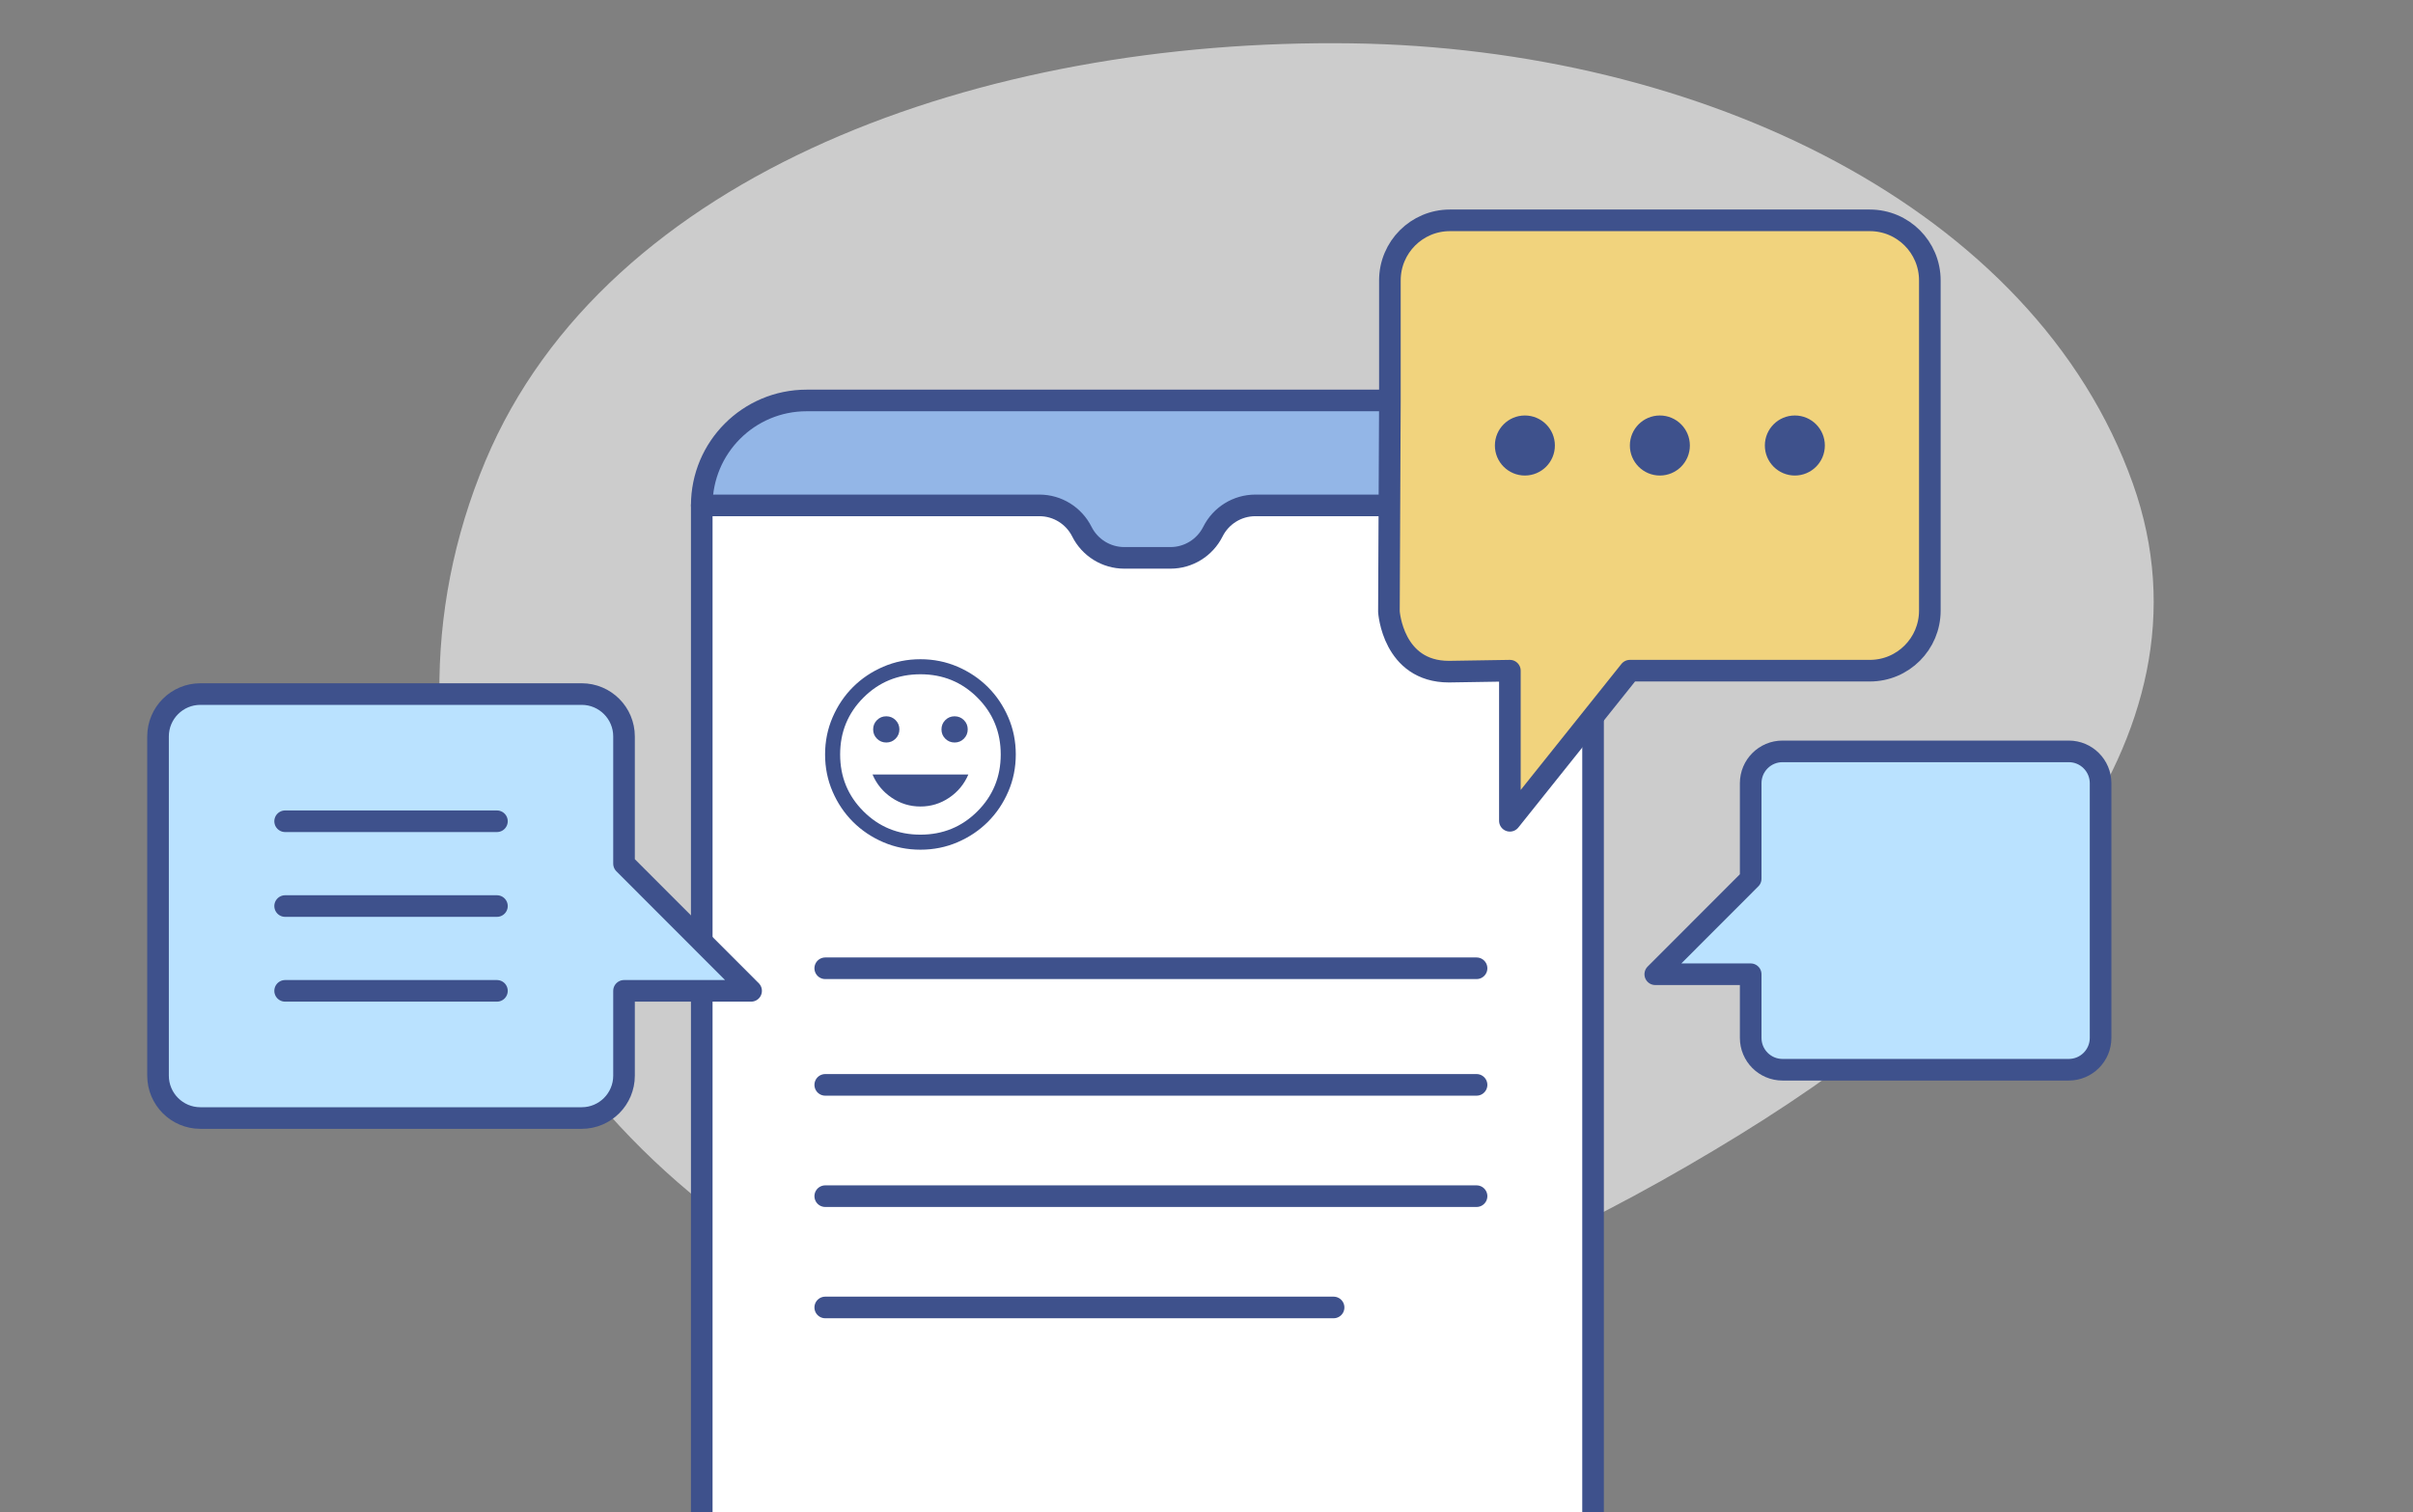 <svg width="335" height="210" viewBox="0 0 335 210" fill="none" xmlns="http://www.w3.org/2000/svg">
<rect x="0" y="0" width="335" height="210" fill="#808080" stroke="none"/>
<path fill-rule="evenodd" clip-rule="evenodd" d="M187.638 6.019C236.022 6.688 282.462 28.802 296.106 67.152C308.814 102.869 277.677 135.301 241.555 157.563C203.462 181.041 154.988 200.086 115.146 178.68C69.789 154.311 49.672 106.22 67.401 63.993C84.212 23.953 136.338 5.311 187.638 6.019Z" fill="white" fill-opacity="0.6"/>
<g clip-path="url(#clip0_334_496)">
<path d="M97.426 195.556V70.186C97.426 62.134 103.939 55.613 111.982 55.613H206.61C214.652 55.613 221.166 62.134 221.166 70.186V195.556" fill="#93B6E7"/>
<path d="M221.597 69.7H174.495C171.991 69.7 169.701 70.773 168.579 72.48C167.456 74.18 165.166 77.56 162.662 77.56H156.214C153.71 77.56 151.42 74.187 150.298 72.48C149.175 70.781 146.885 69.7 144.381 69.7H97.279V214.6H221.605V69.7H221.597Z" fill="white"/>
<path d="M221.166 214.6V70.186C221.166 62.134 214.652 55.613 206.61 55.613H111.982C103.939 55.613 97.426 62.134 97.426 70.186V214.6" stroke="#3E518C" stroke-width="3" stroke-linecap="round" stroke-linejoin="round"/>
<path d="M97.426 70.186H144.306C146.798 70.186 149.077 71.599 150.195 73.829C151.312 76.059 153.591 77.472 156.083 77.472H162.501C164.993 77.472 167.272 76.059 168.39 73.829C169.507 71.599 171.786 70.186 174.278 70.186H221.158" stroke="#3E518C" stroke-width="3" stroke-linecap="round" stroke-linejoin="round"/>
<path d="M114.569 134.468H204.993" stroke="#3E518C" stroke-width="3" stroke-linecap="round" stroke-linejoin="round"/>
<path d="M132.531 103.115C133.038 103.115 133.468 102.938 133.821 102.583C134.174 102.229 134.35 101.798 134.35 101.292C134.35 100.785 134.173 100.356 133.818 100.003C133.463 99.651 133.032 99.474 132.525 99.474C132.018 99.474 131.588 99.652 131.235 100.006C130.882 100.361 130.706 100.791 130.706 101.298C130.706 101.804 130.883 102.234 131.238 102.586C131.593 102.939 132.024 103.115 132.531 103.115ZM123.045 103.115C123.552 103.115 123.982 102.938 124.335 102.583C124.687 102.229 124.864 101.798 124.864 101.292C124.864 100.785 124.686 100.356 124.331 100.003C123.977 99.651 123.546 99.474 123.039 99.474C122.531 99.474 122.101 99.652 121.749 100.006C121.396 100.361 121.219 100.791 121.219 101.298C121.219 101.804 121.397 102.234 121.752 102.586C122.107 102.939 122.538 103.115 123.045 103.115ZM127.785 112.003C129.239 112.003 130.568 111.597 131.772 110.784C132.977 109.971 133.865 108.896 134.436 107.559H121.134C121.705 108.896 122.593 109.971 123.797 110.784C125.002 111.597 126.331 112.003 127.785 112.003ZM127.787 118C125.956 118 124.235 117.653 122.624 116.959C121.013 116.265 119.611 115.322 118.42 114.132C117.228 112.942 116.285 111.543 115.589 109.934C114.894 108.325 114.547 106.606 114.547 104.777C114.547 102.948 114.894 101.229 115.589 99.619C116.284 98.01 117.227 96.61 118.418 95.419C119.609 94.229 121.01 93.286 122.621 92.592C124.231 91.897 125.952 91.55 127.782 91.55C129.614 91.55 131.335 91.897 132.946 92.591C134.557 93.285 135.958 94.228 137.15 95.418C138.342 96.608 139.285 98.007 139.981 99.616C140.676 101.225 141.023 102.944 141.023 104.773C141.023 106.602 140.676 108.321 139.981 109.931C139.286 111.54 138.343 112.94 137.152 114.131C135.961 115.321 134.56 116.264 132.949 116.958C131.339 117.653 129.618 118 127.787 118ZM127.785 115.912C130.897 115.912 133.533 114.833 135.693 112.675C137.853 110.517 138.933 107.884 138.933 104.775C138.933 101.666 137.853 99.033 135.693 96.875C133.533 94.717 130.897 93.638 127.785 93.638C124.673 93.638 122.037 94.717 119.877 96.875C117.717 99.033 116.637 101.666 116.637 104.775C116.637 107.884 117.717 110.517 119.877 112.675C122.037 114.833 124.673 115.912 127.785 115.912Z" fill="#3E518C"/>
<path d="M114.569 150.66H204.993" stroke="#3E518C" stroke-width="3" stroke-linecap="round" stroke-linejoin="round"/>
<path d="M114.569 166.116H204.993" stroke="#3E518C" stroke-width="3" stroke-linecap="round" stroke-linejoin="round"/>
<path d="M114.569 181.572H185.144" stroke="#3E518C" stroke-width="3" stroke-linecap="round" stroke-linejoin="round"/>
<path d="M209.484 93.275V114.122L226.142 93.275H259.458C264.06 93.275 267.787 89.544 267.787 84.937V39.074C267.787 34.467 264.06 30.735 259.458 30.735H201.155C196.553 30.735 192.826 34.467 192.826 39.074V84.937C192.826 89.544 196.553 93.275 201.155 93.275H209.484Z" fill="#F1D37D"/>
<path d="M209.619 93.14V113.987L226.277 93.14H259.593C264.195 93.14 267.922 89.409 267.922 84.801V38.939C267.922 34.331 264.195 30.6 259.593 30.6H201.29C196.688 30.6 192.961 34.331 192.961 38.939V55.616L192.826 84.937C192.826 84.937 193.346 93.275 201.155 93.275L209.619 93.14Z" stroke="#3E518C" stroke-width="3" stroke-linecap="round" stroke-linejoin="round"/>
<path d="M211.701 66.039C214.001 66.039 215.866 64.173 215.866 61.87C215.866 59.567 214.001 57.701 211.701 57.701C209.401 57.701 207.537 59.567 207.537 61.87C207.537 64.173 209.401 66.039 211.701 66.039Z" fill="#3E518C"/>
<path d="M230.442 66.039C232.742 66.039 234.606 64.173 234.606 61.87C234.606 59.567 232.742 57.701 230.442 57.701C228.142 57.701 226.277 59.567 226.277 61.87C226.277 64.173 228.142 66.039 230.442 66.039Z" fill="#3E518C"/>
<path d="M249.182 66.039C251.482 66.039 253.346 64.173 253.346 61.87C253.346 59.567 251.482 57.701 249.182 57.701C246.882 57.701 245.017 59.567 245.017 61.87C245.017 64.173 246.882 66.039 249.182 66.039Z" fill="#3E518C"/>
<path d="M86.825 137.412H104.468L86.825 119.748V102.084C86.825 98.831 84.193 96.196 80.944 96.196H28.013C24.764 96.196 22.132 98.831 22.132 102.084V149.188C22.132 152.441 24.764 155.076 28.013 155.076H80.944C84.193 155.076 86.825 152.441 86.825 149.188V137.412Z" fill="#BAE2FF"/>
<path d="M86.634 137.603H104.277L86.634 119.939V102.275C86.634 99.022 84.002 96.388 80.752 96.388H27.822C24.572 96.388 21.941 99.022 21.941 102.275V149.379C21.941 152.633 24.572 155.267 27.822 155.267H80.752C84.002 155.267 86.634 152.633 86.634 149.379V137.603Z" stroke="#3E518C" stroke-width="3" stroke-linecap="round" stroke-linejoin="round"/>
<path d="M68.99 137.603H39.584" stroke="#3E518C" stroke-width="3" stroke-linecap="round" stroke-linejoin="round"/>
<path d="M68.99 125.827H39.584" stroke="#3E518C" stroke-width="3" stroke-linecap="round" stroke-linejoin="round"/>
<path d="M68.99 114.051H39.584" stroke="#3E518C" stroke-width="3" stroke-linecap="round" stroke-linejoin="round"/>
<path d="M242.91 135.149H229.663L242.91 121.886V108.623C242.91 106.18 244.888 104.2 247.328 104.2H287.071C289.511 104.2 291.489 106.18 291.489 108.623V143.988C291.489 146.432 289.511 148.411 287.071 148.411H247.328C244.888 148.411 242.91 146.432 242.91 143.988V135.149Z" fill="#BAE2FF"/>
<path d="M243.05 135.296H229.802L243.05 122.033V108.771C243.05 106.327 245.027 104.347 247.468 104.347H287.21C289.651 104.347 291.628 106.327 291.628 108.771V144.135C291.628 146.579 289.651 148.559 287.21 148.559H247.468C245.027 148.559 243.05 146.579 243.05 144.135V135.296Z" stroke="#3E518C" stroke-width="3" stroke-linecap="round" stroke-linejoin="round"/>
</g>
<defs>
<clipPath id="clip0_334_496">
<rect width="297" height="184" fill="white" transform="translate(19 26)"/>
</clipPath>
</defs>
</svg>
